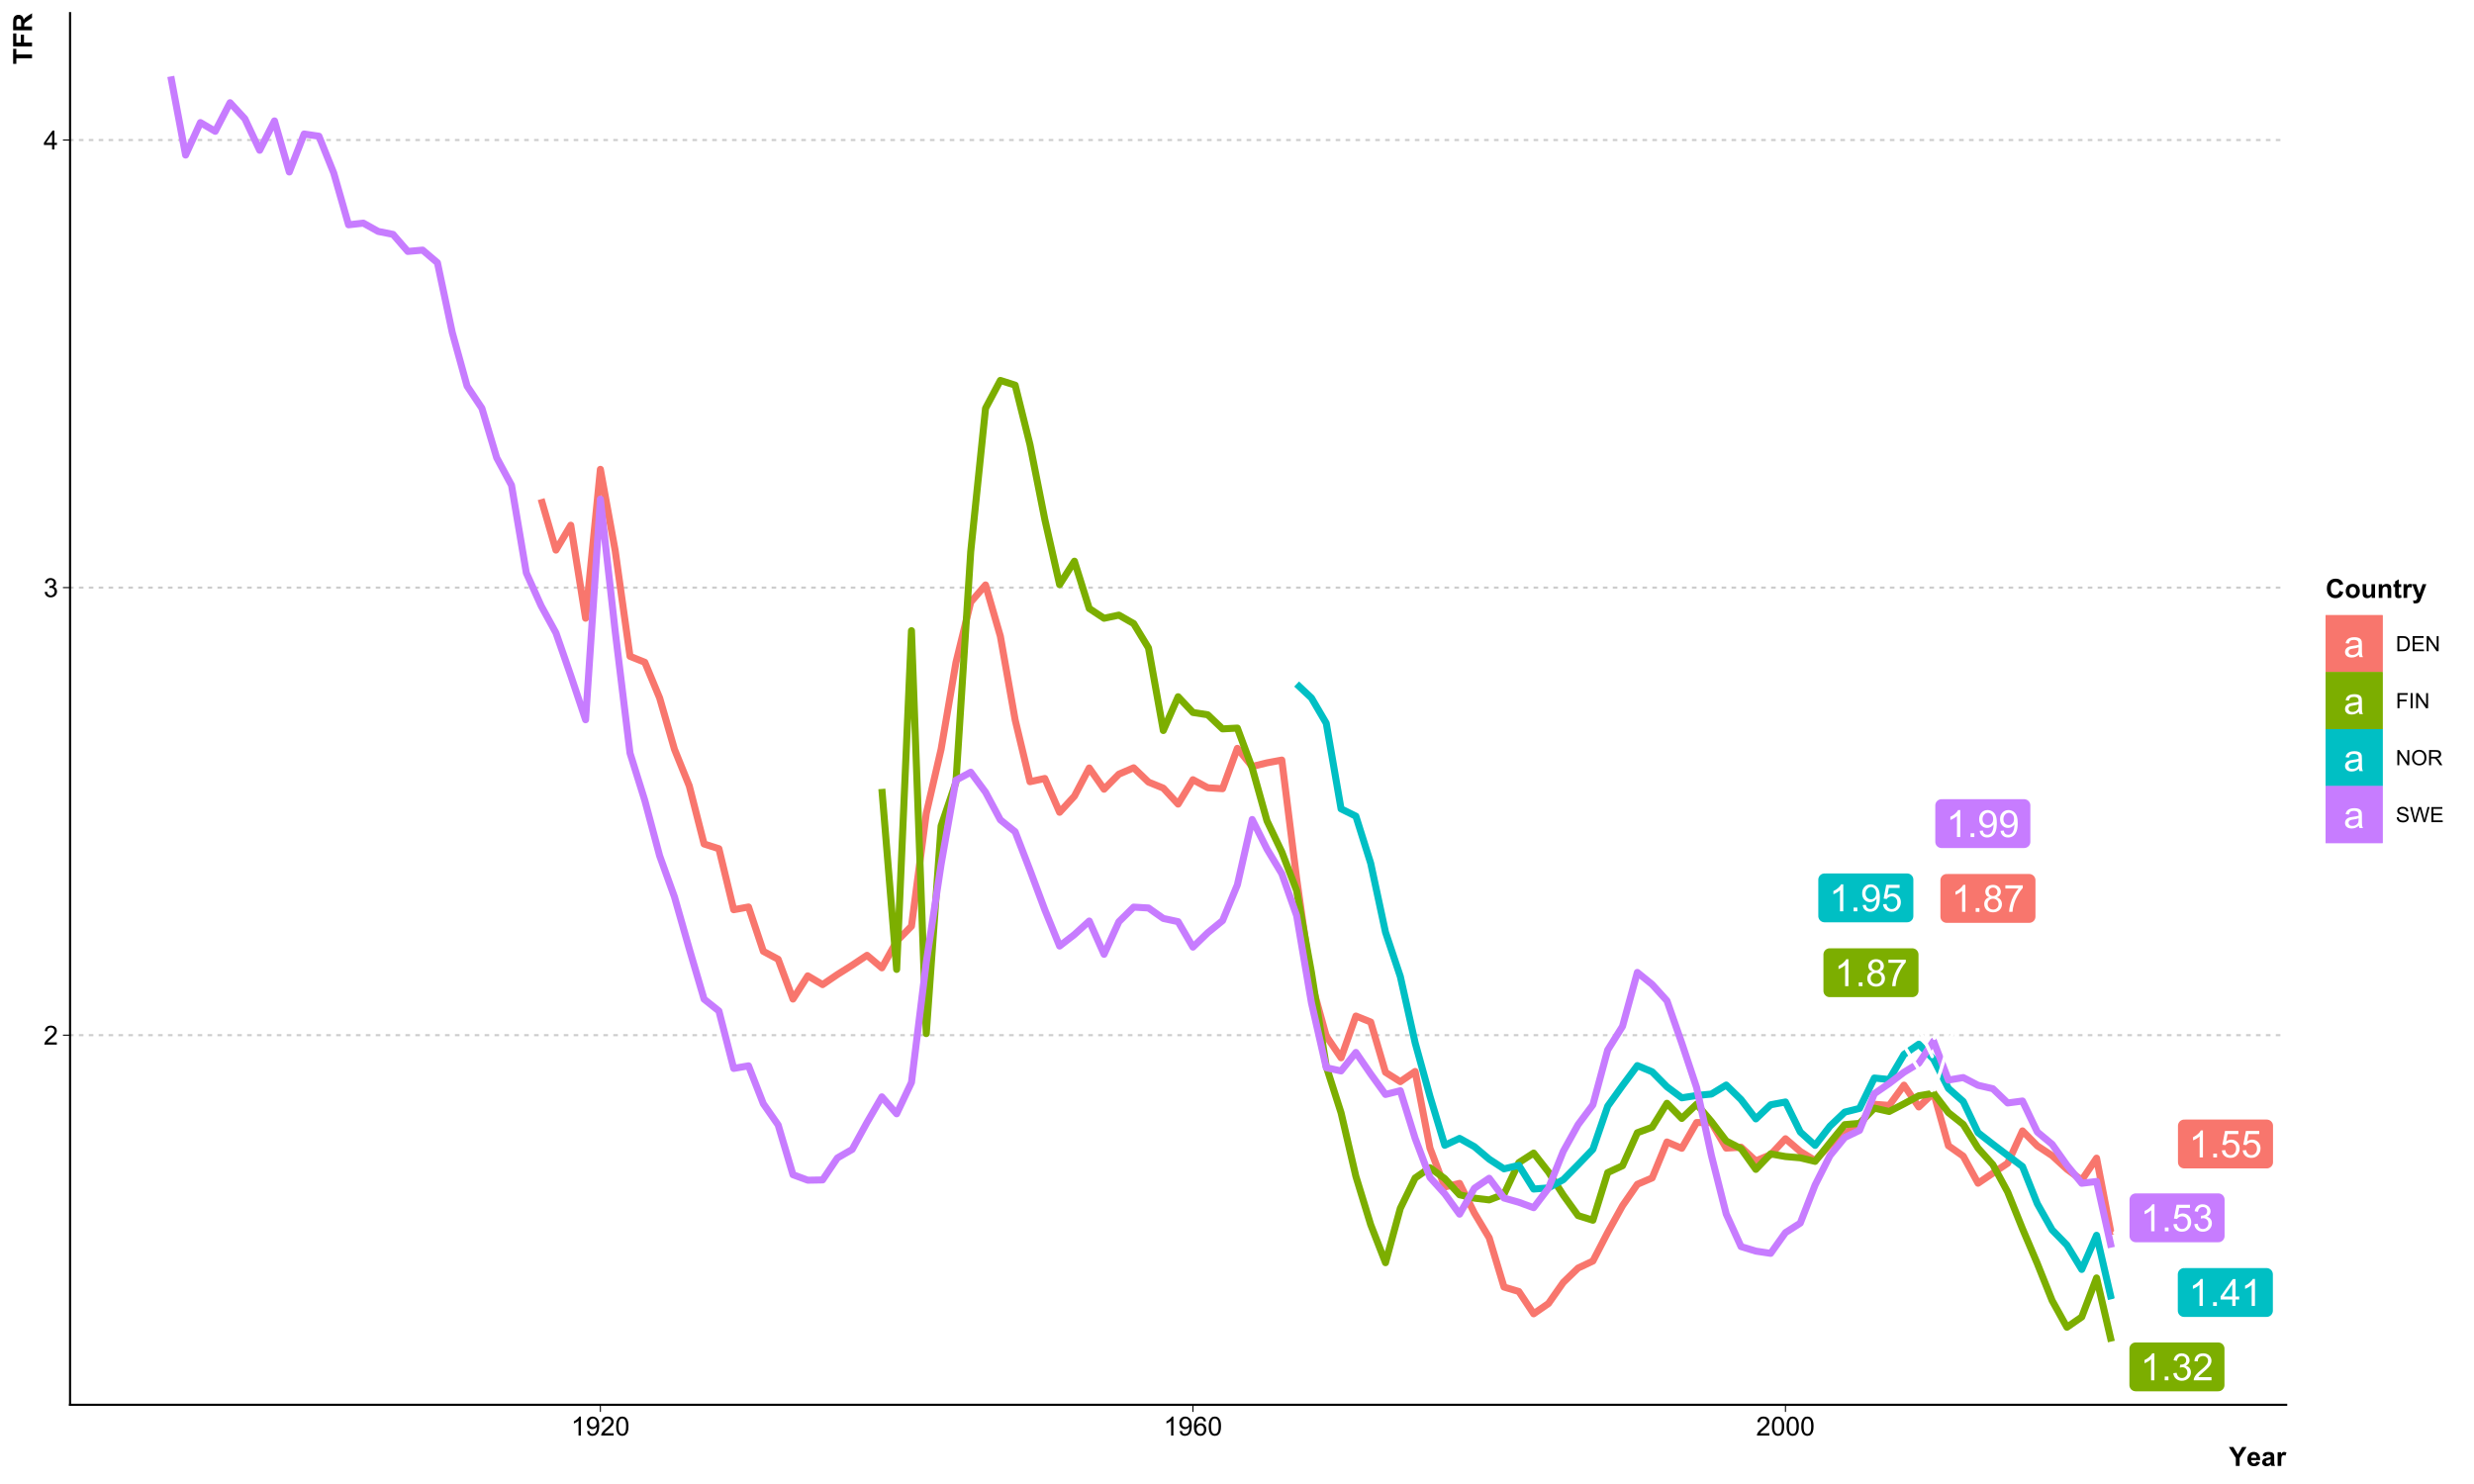 <?xml version="1.0" encoding="UTF-8"?>
<svg xmlns="http://www.w3.org/2000/svg" xmlns:xlink="http://www.w3.org/1999/xlink" width="750pt" height="450pt" viewBox="0 0 750 450" version="1.1">
<defs>
<g>
<symbol overflow="visible" id="glyph0-0">
<path style="stroke:none;" d="M 1.422 0 L 1.422 -7.113 L 7.113 -7.113 L 7.113 0 Z M 1.602 -0.18 L 6.934 -0.18 L 6.934 -6.934 L 1.602 -6.934 Z M 1.602 -0.18 "/>
</symbol>
<symbol overflow="visible" id="glyph0-1">
<path style="stroke:none;" d="M 4.238 0 L 3.238 0 L 3.238 -6.375 C 2.996 -6.145 2.68 -5.914 2.293 -5.684 C 1.898 -5.453 1.547 -5.281 1.238 -5.168 L 1.238 -6.137 C 1.793 -6.395 2.285 -6.715 2.707 -7.09 C 3.125 -7.465 3.418 -7.828 3.594 -8.18 L 4.238 -8.18 Z M 4.238 0 "/>
</symbol>
<symbol overflow="visible" id="glyph0-2">
<path style="stroke:none;" d="M 1.035 0 L 1.035 -1.141 L 2.172 -1.141 L 2.172 0 Z M 1.035 0 "/>
</symbol>
<symbol overflow="visible" id="glyph0-3">
<path style="stroke:none;" d="M 2.012 -4.418 C 1.594 -4.566 1.289 -4.781 1.09 -5.066 C 0.887 -5.348 0.785 -5.684 0.789 -6.078 C 0.785 -6.668 0.996 -7.168 1.426 -7.574 C 1.848 -7.977 2.418 -8.18 3.129 -8.18 C 3.84 -8.18 4.41 -7.973 4.844 -7.559 C 5.277 -7.145 5.496 -6.641 5.496 -6.051 C 5.496 -5.672 5.395 -5.344 5.199 -5.062 C 4.996 -4.781 4.695 -4.566 4.297 -4.418 C 4.793 -4.254 5.176 -3.988 5.438 -3.629 C 5.695 -3.262 5.824 -2.828 5.828 -2.328 C 5.824 -1.629 5.578 -1.043 5.09 -0.57 C 4.594 -0.094 3.945 0.141 3.145 0.141 C 2.34 0.141 1.691 -0.098 1.199 -0.574 C 0.703 -1.051 0.457 -1.645 0.461 -2.355 C 0.457 -2.887 0.59 -3.328 0.863 -3.688 C 1.129 -4.039 1.512 -4.285 2.012 -4.418 Z M 1.812 -6.113 C 1.809 -5.723 1.934 -5.41 2.184 -5.168 C 2.43 -4.922 2.754 -4.797 3.152 -4.801 C 3.535 -4.797 3.848 -4.918 4.098 -5.164 C 4.34 -5.406 4.465 -5.707 4.469 -6.059 C 4.465 -6.426 4.336 -6.734 4.086 -6.984 C 3.828 -7.234 3.516 -7.359 3.141 -7.359 C 2.758 -7.359 2.438 -7.234 2.188 -6.992 C 1.934 -6.742 1.809 -6.449 1.812 -6.113 Z M 1.488 -2.352 C 1.488 -2.062 1.555 -1.785 1.691 -1.52 C 1.824 -1.25 2.023 -1.047 2.293 -0.902 C 2.559 -0.754 2.848 -0.68 3.156 -0.684 C 3.633 -0.68 4.027 -0.832 4.34 -1.145 C 4.648 -1.449 4.805 -1.84 4.809 -2.316 C 4.805 -2.793 4.645 -3.191 4.324 -3.512 C 4.004 -3.824 3.602 -3.984 3.125 -3.984 C 2.648 -3.984 2.258 -3.828 1.953 -3.516 C 1.641 -3.203 1.488 -2.812 1.488 -2.352 Z M 1.488 -2.352 "/>
</symbol>
<symbol overflow="visible" id="glyph0-4">
<path style="stroke:none;" d="M 0.539 -7.078 L 0.539 -8.043 L 5.812 -8.043 L 5.812 -7.262 C 5.293 -6.707 4.777 -5.977 4.27 -5.062 C 3.758 -4.148 3.363 -3.207 3.09 -2.238 C 2.887 -1.559 2.762 -0.812 2.707 0 L 1.68 0 C 1.688 -0.641 1.812 -1.414 2.055 -2.32 C 2.293 -3.227 2.641 -4.102 3.094 -4.949 C 3.543 -5.789 4.02 -6.5 4.527 -7.078 Z M 0.539 -7.078 "/>
</symbol>
<symbol overflow="visible" id="glyph0-5">
<path style="stroke:none;" d="M 0.621 -1.883 L 1.582 -1.973 C 1.664 -1.516 1.82 -1.188 2.051 -0.988 C 2.277 -0.781 2.57 -0.68 2.934 -0.684 C 3.238 -0.68 3.508 -0.75 3.742 -0.895 C 3.973 -1.031 4.164 -1.219 4.312 -1.457 C 4.461 -1.691 4.582 -2.008 4.684 -2.41 C 4.781 -2.809 4.832 -3.219 4.836 -3.633 C 4.832 -3.676 4.832 -3.742 4.828 -3.836 C 4.625 -3.512 4.352 -3.254 4.008 -3.059 C 3.66 -2.859 3.285 -2.758 2.883 -2.762 C 2.207 -2.758 1.637 -3.004 1.172 -3.496 C 0.703 -3.984 0.469 -4.629 0.473 -5.43 C 0.469 -6.254 0.711 -6.918 1.203 -7.422 C 1.688 -7.926 2.301 -8.18 3.035 -8.18 C 3.562 -8.18 4.043 -8.035 4.484 -7.75 C 4.922 -7.465 5.258 -7.059 5.484 -6.531 C 5.711 -6.004 5.824 -5.238 5.828 -4.238 C 5.824 -3.195 5.711 -2.367 5.488 -1.754 C 5.262 -1.133 4.926 -0.664 4.48 -0.344 C 4.031 -0.02 3.508 0.141 2.91 0.141 C 2.273 0.141 1.754 -0.035 1.352 -0.391 C 0.945 -0.742 0.703 -1.238 0.621 -1.883 Z M 4.719 -5.48 C 4.715 -6.051 4.562 -6.508 4.258 -6.844 C 3.949 -7.18 3.582 -7.348 3.156 -7.352 C 2.707 -7.348 2.32 -7.164 1.992 -6.805 C 1.664 -6.438 1.5 -5.969 1.5 -5.395 C 1.5 -4.875 1.656 -4.453 1.969 -4.129 C 2.281 -3.805 2.668 -3.645 3.129 -3.645 C 3.59 -3.645 3.969 -3.805 4.27 -4.129 C 4.566 -4.453 4.715 -4.902 4.719 -5.48 Z M 4.719 -5.48 "/>
</symbol>
<symbol overflow="visible" id="glyph0-6">
<path style="stroke:none;" d="M 0.473 -2.133 L 1.523 -2.223 C 1.602 -1.707 1.781 -1.324 2.062 -1.07 C 2.344 -0.809 2.684 -0.68 3.09 -0.684 C 3.566 -0.68 3.977 -0.859 4.312 -1.227 C 4.645 -1.586 4.809 -2.07 4.812 -2.672 C 4.809 -3.242 4.648 -3.691 4.332 -4.023 C 4.008 -4.352 3.59 -4.516 3.074 -4.52 C 2.75 -4.516 2.457 -4.441 2.199 -4.297 C 1.938 -4.148 1.734 -3.961 1.59 -3.73 L 0.648 -3.852 L 1.438 -8.035 L 5.492 -8.035 L 5.492 -7.078 L 2.238 -7.078 L 1.801 -4.891 C 2.285 -5.23 2.801 -5.402 3.34 -5.402 C 4.051 -5.402 4.648 -5.152 5.141 -4.66 C 5.625 -4.164 5.871 -3.531 5.875 -2.762 C 5.871 -2.02 5.656 -1.383 5.23 -0.852 C 4.703 -0.188 3.988 0.141 3.09 0.141 C 2.344 0.141 1.738 -0.066 1.273 -0.48 C 0.805 -0.895 0.539 -1.445 0.473 -2.133 Z M 0.473 -2.133 "/>
</symbol>
<symbol overflow="visible" id="glyph0-7">
<path style="stroke:none;" d="M 0.477 -2.152 L 1.477 -2.285 C 1.594 -1.715 1.789 -1.305 2.062 -1.059 C 2.336 -0.805 2.672 -0.68 3.074 -0.684 C 3.539 -0.68 3.934 -0.844 4.262 -1.172 C 4.582 -1.496 4.746 -1.898 4.75 -2.383 C 4.746 -2.84 4.598 -3.219 4.301 -3.52 C 4 -3.816 3.617 -3.965 3.156 -3.969 C 2.965 -3.965 2.73 -3.93 2.449 -3.855 L 2.562 -4.734 C 2.625 -4.727 2.68 -4.723 2.723 -4.723 C 3.148 -4.723 3.531 -4.832 3.871 -5.055 C 4.211 -5.277 4.383 -5.621 4.383 -6.086 C 4.383 -6.449 4.258 -6.754 4.012 -6.996 C 3.762 -7.238 3.441 -7.359 3.051 -7.359 C 2.66 -7.359 2.336 -7.234 2.078 -6.992 C 1.816 -6.742 1.648 -6.375 1.578 -5.891 L 0.578 -6.07 C 0.699 -6.738 0.977 -7.254 1.41 -7.625 C 1.844 -7.992 2.383 -8.18 3.027 -8.18 C 3.469 -8.18 3.879 -8.082 4.254 -7.895 C 4.629 -7.699 4.914 -7.441 5.113 -7.113 C 5.312 -6.781 5.414 -6.43 5.414 -6.062 C 5.414 -5.707 5.316 -5.387 5.129 -5.102 C 4.938 -4.809 4.66 -4.578 4.289 -4.414 C 4.77 -4.297 5.141 -4.066 5.41 -3.719 C 5.676 -3.367 5.812 -2.93 5.812 -2.406 C 5.812 -1.691 5.551 -1.09 5.035 -0.598 C 4.512 -0.105 3.855 0.141 3.066 0.145 C 2.348 0.141 1.754 -0.07 1.285 -0.492 C 0.809 -0.918 0.539 -1.469 0.477 -2.152 Z M 0.477 -2.152 "/>
</symbol>
<symbol overflow="visible" id="glyph0-8">
<path style="stroke:none;" d="M 5.73 -0.961 L 5.73 0 L 0.344 0 C 0.332 -0.238 0.371 -0.469 0.461 -0.695 C 0.598 -1.059 0.816 -1.418 1.121 -1.777 C 1.418 -2.129 1.855 -2.543 2.43 -3.012 C 3.312 -3.738 3.91 -4.312 4.223 -4.738 C 4.531 -5.16 4.688 -5.562 4.691 -5.941 C 4.688 -6.336 4.547 -6.668 4.266 -6.941 C 3.98 -7.211 3.609 -7.348 3.156 -7.352 C 2.672 -7.348 2.285 -7.203 2 -6.918 C 1.707 -6.625 1.562 -6.227 1.562 -5.719 L 0.535 -5.824 C 0.602 -6.59 0.867 -7.172 1.328 -7.574 C 1.785 -7.977 2.402 -8.18 3.18 -8.18 C 3.957 -8.18 4.574 -7.961 5.035 -7.527 C 5.488 -7.094 5.719 -6.559 5.719 -5.918 C 5.719 -5.59 5.648 -5.27 5.516 -4.957 C 5.379 -4.641 5.16 -4.309 4.852 -3.961 C 4.543 -3.613 4.027 -3.133 3.312 -2.527 C 2.707 -2.02 2.324 -1.68 2.156 -1.504 C 1.984 -1.32 1.844 -1.141 1.734 -0.961 Z M 5.73 -0.961 "/>
</symbol>
<symbol overflow="visible" id="glyph0-9">
<path style="stroke:none;" d="M 3.68 0 L 3.68 -1.949 L 0.145 -1.949 L 0.145 -2.867 L 3.863 -8.148 L 4.68 -8.148 L 4.68 -2.867 L 5.781 -2.867 L 5.781 -1.949 L 4.68 -1.949 L 4.68 0 Z M 3.68 -2.867 L 3.68 -6.539 L 1.129 -2.867 Z M 3.68 -2.867 "/>
</symbol>
<symbol overflow="visible" id="glyph0-10">
<path style="stroke:none;" d="M 4.602 -0.727 C 4.227 -0.41 3.871 -0.188 3.531 -0.059 C 3.184 0.066 2.816 0.129 2.43 0.133 C 1.777 0.129 1.277 -0.027 0.934 -0.34 C 0.582 -0.656 0.41 -1.059 0.41 -1.555 C 0.41 -1.84 0.473 -2.105 0.605 -2.348 C 0.734 -2.586 0.91 -2.777 1.125 -2.922 C 1.336 -3.066 1.574 -3.176 1.844 -3.25 C 2.039 -3.301 2.336 -3.352 2.734 -3.402 C 3.539 -3.496 4.133 -3.609 4.52 -3.746 C 4.52 -3.879 4.523 -3.969 4.523 -4.008 C 4.523 -4.414 4.426 -4.699 4.238 -4.867 C 3.98 -5.09 3.602 -5.203 3.102 -5.207 C 2.625 -5.203 2.277 -5.121 2.059 -4.957 C 1.832 -4.793 1.668 -4.5 1.562 -4.086 L 0.582 -4.219 C 0.668 -4.637 0.816 -4.973 1.023 -5.23 C 1.223 -5.484 1.516 -5.684 1.906 -5.824 C 2.289 -5.965 2.738 -6.035 3.246 -6.035 C 3.746 -6.035 4.152 -5.973 4.473 -5.855 C 4.785 -5.734 5.02 -5.586 5.168 -5.41 C 5.316 -5.227 5.418 -5 5.48 -4.73 C 5.512 -4.555 5.531 -4.25 5.531 -3.809 L 5.531 -2.473 C 5.531 -1.543 5.551 -0.953 5.594 -0.707 C 5.633 -0.461 5.719 -0.227 5.848 0 L 4.801 0 C 4.691 -0.207 4.625 -0.449 4.602 -0.727 Z M 4.52 -2.961 C 4.152 -2.809 3.609 -2.684 2.883 -2.586 C 2.469 -2.523 2.176 -2.457 2.012 -2.383 C 1.84 -2.309 1.711 -2.199 1.617 -2.059 C 1.523 -1.91 1.477 -1.754 1.477 -1.582 C 1.477 -1.316 1.574 -1.094 1.777 -0.914 C 1.977 -0.734 2.273 -0.645 2.668 -0.648 C 3.051 -0.645 3.395 -0.73 3.695 -0.902 C 3.992 -1.07 4.211 -1.301 4.355 -1.594 C 4.461 -1.82 4.516 -2.152 4.52 -2.594 Z M 4.52 -2.961 "/>
</symbol>
<symbol overflow="visible" id="glyph1-0">
<path style="stroke:none;" d="M 1 0 L 1 -5 L 5 -5 L 5 0 Z M 1.125 -0.125 L 4.875 -0.125 L 4.875 -4.875 L 1.125 -4.875 Z M 1.125 -0.125 "/>
</symbol>
<symbol overflow="visible" id="glyph1-1">
<path style="stroke:none;" d="M 4.027 -0.676 L 4.027 0 L 0.242 0 C 0.234 -0.168 0.262 -0.328 0.324 -0.488 C 0.418 -0.742 0.574 -0.996 0.785 -1.25 C 0.996 -1.496 1.301 -1.785 1.707 -2.117 C 2.324 -2.625 2.746 -3.031 2.969 -3.328 C 3.184 -3.625 3.293 -3.906 3.297 -4.176 C 3.293 -4.453 3.191 -4.688 2.996 -4.879 C 2.793 -5.07 2.535 -5.168 2.219 -5.168 C 1.879 -5.168 1.609 -5.066 1.406 -4.863 C 1.203 -4.66 1.098 -4.379 1.098 -4.02 L 0.375 -4.094 C 0.422 -4.629 0.605 -5.039 0.934 -5.324 C 1.254 -5.605 1.688 -5.746 2.234 -5.75 C 2.781 -5.746 3.219 -5.594 3.539 -5.293 C 3.859 -4.984 4.02 -4.609 4.02 -4.16 C 4.02 -3.93 3.973 -3.703 3.879 -3.484 C 3.785 -3.262 3.629 -3.027 3.41 -2.785 C 3.191 -2.535 2.828 -2.199 2.328 -1.777 C 1.902 -1.418 1.633 -1.18 1.516 -1.055 C 1.395 -0.93 1.297 -0.801 1.219 -0.676 Z M 4.027 -0.676 "/>
</symbol>
<symbol overflow="visible" id="glyph1-2">
<path style="stroke:none;" d="M 0.336 -1.512 L 1.039 -1.605 C 1.117 -1.207 1.254 -0.918 1.449 -0.742 C 1.641 -0.566 1.879 -0.48 2.16 -0.48 C 2.488 -0.48 2.766 -0.594 2.996 -0.824 C 3.223 -1.051 3.34 -1.336 3.34 -1.676 C 3.34 -1.996 3.234 -2.262 3.023 -2.473 C 2.812 -2.684 2.543 -2.789 2.219 -2.789 C 2.082 -2.789 1.918 -2.762 1.723 -2.711 L 1.801 -3.328 C 1.844 -3.32 1.883 -3.316 1.914 -3.32 C 2.211 -3.316 2.48 -3.395 2.723 -3.555 C 2.961 -3.707 3.082 -3.949 3.082 -4.277 C 3.082 -4.535 2.992 -4.746 2.82 -4.918 C 2.641 -5.082 2.418 -5.168 2.145 -5.172 C 1.871 -5.168 1.641 -5.082 1.461 -4.914 C 1.273 -4.738 1.156 -4.48 1.109 -4.141 L 0.406 -4.266 C 0.488 -4.734 0.684 -5.098 0.992 -5.359 C 1.293 -5.617 1.672 -5.746 2.129 -5.75 C 2.438 -5.746 2.727 -5.68 2.992 -5.547 C 3.254 -5.41 3.453 -5.227 3.594 -5 C 3.73 -4.766 3.801 -4.52 3.805 -4.262 C 3.801 -4.012 3.734 -3.789 3.605 -3.586 C 3.469 -3.383 3.273 -3.219 3.016 -3.102 C 3.352 -3.02 3.613 -2.859 3.805 -2.613 C 3.988 -2.367 4.082 -2.059 4.086 -1.691 C 4.082 -1.188 3.902 -0.762 3.539 -0.418 C 3.172 -0.07 2.711 0.098 2.156 0.102 C 1.652 0.098 1.234 -0.047 0.902 -0.348 C 0.57 -0.645 0.379 -1.035 0.336 -1.512 Z M 0.336 -1.512 "/>
</symbol>
<symbol overflow="visible" id="glyph1-3">
<path style="stroke:none;" d="M 2.586 0 L 2.586 -1.371 L 0.102 -1.371 L 0.102 -2.016 L 2.715 -5.727 L 3.289 -5.727 L 3.289 -2.016 L 4.062 -2.016 L 4.062 -1.371 L 3.289 -1.371 L 3.289 0 Z M 2.586 -2.016 L 2.586 -4.598 L 0.793 -2.016 Z M 2.586 -2.016 "/>
</symbol>
<symbol overflow="visible" id="glyph1-4">
<path style="stroke:none;" d="M 2.98 0 L 2.277 0 L 2.277 -4.48 C 2.105 -4.316 1.883 -4.156 1.609 -3.996 C 1.332 -3.832 1.086 -3.711 0.871 -3.633 L 0.871 -4.312 C 1.262 -4.496 1.605 -4.719 1.902 -4.984 C 2.195 -5.246 2.402 -5.5 2.527 -5.75 L 2.98 -5.75 Z M 2.98 0 "/>
</symbol>
<symbol overflow="visible" id="glyph1-5">
<path style="stroke:none;" d="M 0.438 -1.324 L 1.113 -1.387 C 1.168 -1.066 1.277 -0.836 1.441 -0.695 C 1.602 -0.551 1.809 -0.48 2.062 -0.48 C 2.277 -0.48 2.465 -0.527 2.629 -0.629 C 2.789 -0.723 2.922 -0.855 3.031 -1.023 C 3.133 -1.188 3.223 -1.41 3.293 -1.695 C 3.363 -1.973 3.398 -2.262 3.398 -2.555 C 3.398 -2.586 3.395 -2.633 3.395 -2.695 C 3.25 -2.469 3.059 -2.285 2.816 -2.148 C 2.57 -2.008 2.309 -1.938 2.027 -1.941 C 1.551 -1.938 1.148 -2.109 0.824 -2.457 C 0.492 -2.797 0.328 -3.25 0.332 -3.816 C 0.328 -4.395 0.5 -4.863 0.844 -5.219 C 1.188 -5.57 1.617 -5.746 2.133 -5.75 C 2.504 -5.746 2.844 -5.648 3.152 -5.449 C 3.461 -5.246 3.695 -4.957 3.855 -4.59 C 4.016 -4.215 4.094 -3.68 4.098 -2.98 C 4.094 -2.246 4.016 -1.664 3.859 -1.23 C 3.699 -0.797 3.461 -0.465 3.148 -0.242 C 2.832 -0.016 2.465 0.094 2.047 0.098 C 1.594 0.094 1.23 -0.027 0.949 -0.273 C 0.664 -0.52 0.492 -0.871 0.438 -1.324 Z M 3.316 -3.852 C 3.316 -4.25 3.207 -4.57 2.992 -4.812 C 2.777 -5.047 2.52 -5.168 2.219 -5.168 C 1.902 -5.168 1.629 -5.039 1.402 -4.785 C 1.168 -4.527 1.055 -4.195 1.055 -3.793 C 1.055 -3.426 1.164 -3.129 1.383 -2.902 C 1.602 -2.672 1.871 -2.559 2.199 -2.562 C 2.52 -2.559 2.789 -2.672 3 -2.902 C 3.211 -3.129 3.316 -3.445 3.316 -3.852 Z M 3.316 -3.852 "/>
</symbol>
<symbol overflow="visible" id="glyph1-6">
<path style="stroke:none;" d="M 0.332 -2.824 C 0.328 -3.5 0.398 -4.043 0.539 -4.457 C 0.68 -4.867 0.887 -5.188 1.16 -5.414 C 1.434 -5.637 1.777 -5.746 2.199 -5.75 C 2.504 -5.746 2.773 -5.684 3.008 -5.562 C 3.234 -5.438 3.426 -5.262 3.582 -5.027 C 3.73 -4.793 3.852 -4.508 3.938 -4.176 C 4.023 -3.84 4.066 -3.391 4.066 -2.824 C 4.066 -2.152 3.996 -1.609 3.859 -1.195 C 3.719 -0.781 3.512 -0.461 3.238 -0.238 C 2.961 -0.016 2.613 0.094 2.199 0.098 C 1.645 0.094 1.211 -0.102 0.898 -0.496 C 0.516 -0.969 0.328 -1.746 0.332 -2.824 Z M 1.055 -2.824 C 1.055 -1.883 1.164 -1.254 1.383 -0.945 C 1.602 -0.633 1.871 -0.48 2.199 -0.48 C 2.52 -0.48 2.793 -0.637 3.012 -0.949 C 3.23 -1.262 3.34 -1.887 3.344 -2.824 C 3.34 -3.766 3.23 -4.391 3.012 -4.703 C 2.793 -5.012 2.52 -5.168 2.191 -5.168 C 1.867 -5.168 1.609 -5.031 1.418 -4.758 C 1.176 -4.406 1.055 -3.762 1.055 -2.824 Z M 1.055 -2.824 "/>
</symbol>
<symbol overflow="visible" id="glyph1-7">
<path style="stroke:none;" d="M 3.98 -4.324 L 3.281 -4.27 C 3.219 -4.543 3.129 -4.742 3.016 -4.871 C 2.824 -5.066 2.59 -5.168 2.312 -5.172 C 2.086 -5.168 1.891 -5.105 1.723 -4.984 C 1.5 -4.82 1.324 -4.586 1.199 -4.277 C 1.07 -3.965 1.004 -3.523 1 -2.953 C 1.168 -3.211 1.375 -3.402 1.621 -3.527 C 1.863 -3.652 2.121 -3.715 2.391 -3.715 C 2.859 -3.715 3.258 -3.539 3.586 -3.195 C 3.914 -2.848 4.078 -2.402 4.082 -1.859 C 4.078 -1.496 4 -1.164 3.848 -0.855 C 3.691 -0.547 3.48 -0.309 3.211 -0.148 C 2.938 0.016 2.629 0.094 2.289 0.098 C 1.699 0.094 1.223 -0.117 0.855 -0.547 C 0.484 -0.977 0.297 -1.688 0.301 -2.68 C 0.297 -3.781 0.504 -4.586 0.914 -5.094 C 1.27 -5.527 1.75 -5.746 2.355 -5.75 C 2.805 -5.746 3.172 -5.621 3.461 -5.371 C 3.746 -5.117 3.918 -4.77 3.98 -4.324 Z M 1.109 -1.855 C 1.105 -1.609 1.156 -1.379 1.262 -1.16 C 1.363 -0.938 1.508 -0.766 1.695 -0.652 C 1.875 -0.535 2.07 -0.48 2.277 -0.48 C 2.57 -0.48 2.824 -0.598 3.043 -0.84 C 3.254 -1.074 3.363 -1.402 3.363 -1.816 C 3.363 -2.211 3.258 -2.52 3.047 -2.75 C 2.836 -2.977 2.57 -3.094 2.25 -3.094 C 1.93 -3.094 1.66 -2.977 1.441 -2.75 C 1.219 -2.52 1.105 -2.223 1.109 -1.855 Z M 1.109 -1.855 "/>
</symbol>
<symbol overflow="visible" id="glyph2-0">
<path style="stroke:none;" d="M 1 0 L 1 -5 L 5 -5 L 5 0 Z M 1.125 -0.125 L 4.875 -0.125 L 4.875 -4.875 L 1.125 -4.875 Z M 1.125 -0.125 "/>
</symbol>
<symbol overflow="visible" id="glyph2-1">
<path style="stroke:none;" d="M 2.086 0 L 2.086 -2.41 L -0.012 -5.727 L 1.344 -5.727 L 2.691 -3.461 L 4.012 -5.727 L 5.344 -5.727 L 3.238 -2.402 L 3.238 0 Z M 2.086 0 "/>
</symbol>
<symbol overflow="visible" id="glyph2-2">
<path style="stroke:none;" d="M 2.977 -1.32 L 4.07 -1.137 C 3.926 -0.734 3.703 -0.426 3.402 -0.219 C 3.098 -0.008 2.719 0.094 2.266 0.094 C 1.543 0.094 1.008 -0.141 0.664 -0.613 C 0.387 -0.988 0.25 -1.465 0.254 -2.043 C 0.25 -2.727 0.43 -3.266 0.793 -3.656 C 1.148 -4.047 1.605 -4.242 2.156 -4.242 C 2.773 -4.242 3.258 -4.035 3.617 -3.629 C 3.969 -3.219 4.141 -2.598 4.129 -1.758 L 1.379 -1.758 C 1.383 -1.43 1.473 -1.176 1.645 -0.996 C 1.812 -0.816 2.023 -0.727 2.277 -0.727 C 2.445 -0.727 2.59 -0.773 2.711 -0.867 C 2.824 -0.961 2.914 -1.109 2.977 -1.32 Z M 3.039 -2.43 C 3.027 -2.746 2.945 -2.988 2.793 -3.152 C 2.633 -3.316 2.441 -3.398 2.223 -3.402 C 1.98 -3.398 1.785 -3.312 1.629 -3.141 C 1.473 -2.965 1.395 -2.727 1.398 -2.43 Z M 3.039 -2.43 "/>
</symbol>
<symbol overflow="visible" id="glyph2-3">
<path style="stroke:none;" d="M 1.395 -2.883 L 0.398 -3.062 C 0.508 -3.461 0.699 -3.758 0.977 -3.953 C 1.246 -4.145 1.652 -4.242 2.195 -4.242 C 2.684 -4.242 3.047 -4.184 3.289 -4.066 C 3.523 -3.949 3.691 -3.801 3.793 -3.625 C 3.887 -3.445 3.938 -3.117 3.941 -2.645 L 3.93 -1.363 C 3.926 -0.996 3.941 -0.727 3.98 -0.555 C 4.012 -0.379 4.078 -0.195 4.18 0 L 3.094 0 C 3.062 -0.07 3.027 -0.176 2.988 -0.324 C 2.969 -0.387 2.953 -0.43 2.949 -0.453 C 2.758 -0.266 2.559 -0.129 2.348 -0.043 C 2.133 0.051 1.906 0.094 1.664 0.094 C 1.234 0.094 0.895 -0.02 0.652 -0.254 C 0.402 -0.48 0.281 -0.773 0.285 -1.133 C 0.281 -1.363 0.336 -1.574 0.453 -1.758 C 0.562 -1.941 0.719 -2.082 0.922 -2.18 C 1.121 -2.277 1.414 -2.363 1.797 -2.438 C 2.309 -2.531 2.664 -2.621 2.863 -2.707 L 2.863 -2.816 C 2.859 -3.023 2.809 -3.172 2.707 -3.266 C 2.602 -3.352 2.402 -3.398 2.117 -3.402 C 1.918 -3.398 1.766 -3.359 1.66 -3.285 C 1.547 -3.207 1.461 -3.074 1.395 -2.883 Z M 2.863 -1.992 C 2.719 -1.945 2.496 -1.887 2.195 -1.824 C 1.887 -1.754 1.688 -1.691 1.598 -1.633 C 1.453 -1.527 1.383 -1.398 1.383 -1.246 C 1.383 -1.09 1.438 -0.957 1.555 -0.848 C 1.664 -0.734 1.812 -0.68 1.992 -0.68 C 2.188 -0.68 2.375 -0.742 2.559 -0.875 C 2.688 -0.969 2.773 -1.09 2.82 -1.238 C 2.844 -1.328 2.859 -1.508 2.863 -1.773 Z M 2.863 -1.992 "/>
</symbol>
<symbol overflow="visible" id="glyph2-4">
<path style="stroke:none;" d="M 1.625 0 L 0.527 0 L 0.527 -4.148 L 1.547 -4.148 L 1.547 -3.559 C 1.719 -3.832 1.875 -4.016 2.016 -4.109 C 2.156 -4.195 2.312 -4.242 2.492 -4.242 C 2.738 -4.242 2.98 -4.172 3.215 -4.035 L 2.875 -3.078 C 2.688 -3.195 2.516 -3.258 2.359 -3.258 C 2.203 -3.258 2.074 -3.215 1.969 -3.129 C 1.859 -3.043 1.773 -2.891 1.715 -2.672 C 1.652 -2.449 1.621 -1.984 1.625 -1.281 Z M 1.625 0 "/>
</symbol>
<symbol overflow="visible" id="glyph2-5">
<path style="stroke:none;" d="M 4.246 -2.105 L 5.367 -1.75 C 5.195 -1.121 4.906 -0.656 4.508 -0.355 C 4.105 -0.055 3.602 0.094 2.988 0.098 C 2.227 0.094 1.602 -0.164 1.113 -0.68 C 0.621 -1.199 0.375 -1.91 0.379 -2.812 C 0.375 -3.766 0.621 -4.504 1.117 -5.031 C 1.605 -5.559 2.254 -5.824 3.059 -5.824 C 3.758 -5.824 4.324 -5.617 4.766 -5.203 C 5.023 -4.957 5.219 -4.605 5.352 -4.148 L 4.207 -3.875 C 4.137 -4.168 3.992 -4.402 3.781 -4.578 C 3.562 -4.746 3.305 -4.832 3 -4.836 C 2.574 -4.832 2.227 -4.68 1.965 -4.379 C 1.699 -4.07 1.57 -3.578 1.57 -2.898 C 1.57 -2.172 1.699 -1.656 1.961 -1.352 C 2.219 -1.043 2.559 -0.891 2.977 -0.891 C 3.281 -0.891 3.543 -0.988 3.77 -1.184 C 3.988 -1.379 4.148 -1.684 4.246 -2.105 Z M 4.246 -2.105 "/>
</symbol>
<symbol overflow="visible" id="glyph2-6">
<path style="stroke:none;" d="M 0.32 -2.133 C 0.316 -2.496 0.406 -2.848 0.59 -3.191 C 0.766 -3.531 1.02 -3.793 1.352 -3.973 C 1.68 -4.152 2.047 -4.242 2.457 -4.242 C 3.082 -4.242 3.598 -4.035 4 -3.629 C 4.398 -3.219 4.598 -2.707 4.602 -2.086 C 4.598 -1.457 4.395 -0.934 3.992 -0.523 C 3.586 -0.109 3.078 0.094 2.465 0.094 C 2.082 0.094 1.719 0.008 1.375 -0.164 C 1.027 -0.336 0.766 -0.586 0.59 -0.918 C 0.406 -1.25 0.316 -1.656 0.32 -2.133 Z M 1.445 -2.074 C 1.441 -1.66 1.539 -1.344 1.738 -1.129 C 1.93 -0.906 2.172 -0.797 2.461 -0.801 C 2.746 -0.797 2.984 -0.906 3.18 -1.129 C 3.371 -1.344 3.469 -1.66 3.473 -2.082 C 3.469 -2.484 3.371 -2.797 3.18 -3.02 C 2.984 -3.234 2.746 -3.344 2.461 -3.348 C 2.172 -3.344 1.93 -3.234 1.738 -3.02 C 1.539 -2.797 1.441 -2.484 1.445 -2.074 Z M 1.445 -2.074 "/>
</symbol>
<symbol overflow="visible" id="glyph2-7">
<path style="stroke:none;" d="M 3.305 0 L 3.305 -0.621 C 3.152 -0.398 2.953 -0.223 2.707 -0.098 C 2.461 0.031 2.199 0.094 1.93 0.094 C 1.648 0.094 1.398 0.035 1.18 -0.09 C 0.953 -0.207 0.793 -0.379 0.699 -0.605 C 0.598 -0.824 0.551 -1.133 0.551 -1.523 L 0.551 -4.148 L 1.648 -4.148 L 1.648 -2.242 C 1.645 -1.656 1.664 -1.297 1.707 -1.168 C 1.746 -1.035 1.82 -0.934 1.93 -0.855 C 2.031 -0.777 2.168 -0.738 2.336 -0.742 C 2.52 -0.738 2.688 -0.789 2.84 -0.895 C 2.984 -0.996 3.086 -1.125 3.145 -1.277 C 3.195 -1.43 3.223 -1.801 3.227 -2.398 L 3.227 -4.148 L 4.324 -4.148 L 4.324 0 Z M 3.305 0 "/>
</symbol>
<symbol overflow="visible" id="glyph2-8">
<path style="stroke:none;" d="M 4.348 0 L 3.25 0 L 3.25 -2.117 C 3.246 -2.562 3.223 -2.852 3.18 -2.984 C 3.129 -3.113 3.051 -3.219 2.949 -3.293 C 2.84 -3.363 2.715 -3.398 2.57 -3.402 C 2.379 -3.398 2.207 -3.348 2.059 -3.246 C 1.902 -3.141 1.801 -3 1.746 -2.832 C 1.691 -2.656 1.664 -2.34 1.664 -1.879 L 1.664 0 L 0.566 0 L 0.566 -4.148 L 1.586 -4.148 L 1.586 -3.539 C 1.945 -4.008 2.402 -4.242 2.953 -4.242 C 3.195 -4.242 3.414 -4.195 3.617 -4.109 C 3.812 -4.02 3.965 -3.91 4.07 -3.777 C 4.172 -3.641 4.242 -3.488 4.285 -3.316 C 4.324 -3.145 4.348 -2.898 4.348 -2.578 Z M 4.348 0 "/>
</symbol>
<symbol overflow="visible" id="glyph2-9">
<path style="stroke:none;" d="M 2.477 -4.148 L 2.477 -3.273 L 1.727 -3.273 L 1.727 -1.602 C 1.723 -1.258 1.73 -1.062 1.746 -1.008 C 1.762 -0.953 1.793 -0.906 1.844 -0.871 C 1.895 -0.832 1.957 -0.812 2.031 -0.816 C 2.129 -0.812 2.277 -0.848 2.473 -0.922 L 2.566 -0.07 C 2.309 0.039 2.02 0.094 1.699 0.094 C 1.5 0.094 1.32 0.062 1.164 -0.004 C 1.004 -0.07 0.887 -0.156 0.812 -0.262 C 0.738 -0.367 0.688 -0.512 0.66 -0.691 C 0.633 -0.816 0.621 -1.074 0.625 -1.465 L 0.625 -3.273 L 0.121 -3.273 L 0.121 -4.148 L 0.625 -4.148 L 0.625 -4.973 L 1.727 -5.613 L 1.727 -4.148 Z M 2.477 -4.148 "/>
</symbol>
<symbol overflow="visible" id="glyph2-10">
<path style="stroke:none;" d="M 0.055 -4.148 L 1.223 -4.148 L 2.215 -1.203 L 3.184 -4.148 L 4.32 -4.148 L 2.855 -0.156 L 2.594 0.566 C 2.496 0.805 2.402 0.988 2.316 1.121 C 2.227 1.246 2.129 1.352 2.016 1.43 C 1.902 1.508 1.762 1.57 1.598 1.617 C 1.43 1.66 1.242 1.68 1.039 1.684 C 0.824 1.68 0.617 1.66 0.418 1.617 L 0.32 0.758 C 0.488 0.789 0.645 0.809 0.785 0.809 C 1.039 0.809 1.227 0.73 1.352 0.582 C 1.473 0.43 1.566 0.242 1.633 0.012 Z M 0.055 -4.148 "/>
</symbol>
<symbol overflow="visible" id="glyph3-0">
<path style="stroke:none;" d="M 0 -1 L -5 -1 L -5 -5 L 0 -5 Z M -0.125 -1.125 L -0.125 -4.875 L -4.875 -4.875 L -4.875 -1.125 Z M -0.125 -1.125 "/>
</symbol>
<symbol overflow="visible" id="glyph3-1">
<path style="stroke:none;" d="M 0 -1.871 L -4.758 -1.871 L -4.758 -0.172 L -5.727 -0.172 L -5.727 -4.723 L -4.758 -4.723 L -4.758 -3.027 L 0 -3.027 Z M 0 -1.871 "/>
</symbol>
<symbol overflow="visible" id="glyph3-2">
<path style="stroke:none;" d="M 0 -0.59 L -5.727 -0.59 L -5.727 -4.516 L -4.758 -4.516 L -4.758 -1.746 L -3.402 -1.746 L -3.402 -4.137 L -2.434 -4.137 L -2.434 -1.746 L 0 -1.746 Z M 0 -0.59 "/>
</symbol>
<symbol overflow="visible" id="glyph3-3">
<path style="stroke:none;" d="M 0 -0.586 L -5.727 -0.586 L -5.727 -3.02 C -5.723 -3.629 -5.672 -4.074 -5.57 -4.352 C -5.465 -4.629 -5.281 -4.852 -5.023 -5.02 C -4.758 -5.184 -4.457 -5.266 -4.121 -5.27 C -3.688 -5.266 -3.332 -5.141 -3.055 -4.891 C -2.773 -4.637 -2.598 -4.258 -2.527 -3.758 C -2.379 -4.004 -2.219 -4.211 -2.047 -4.375 C -1.867 -4.535 -1.559 -4.754 -1.117 -5.035 L 0 -5.734 L 0 -4.352 L -1.246 -3.516 C -1.688 -3.219 -1.969 -3.016 -2.086 -2.906 C -2.203 -2.797 -2.281 -2.68 -2.324 -2.559 C -2.367 -2.434 -2.391 -2.238 -2.391 -1.977 L -2.391 -1.742 L 0 -1.742 Z M -3.305 -1.742 L -3.305 -2.598 C -3.305 -3.148 -3.328 -3.496 -3.375 -3.637 C -3.422 -3.773 -3.5 -3.883 -3.617 -3.961 C -3.727 -4.039 -3.871 -4.078 -4.047 -4.078 C -4.238 -4.078 -4.395 -4.023 -4.512 -3.922 C -4.629 -3.816 -4.703 -3.672 -4.738 -3.488 C -4.75 -3.391 -4.758 -3.109 -4.758 -2.645 L -4.758 -1.742 Z M -3.305 -1.742 "/>
</symbol>
<symbol overflow="visible" id="glyph4-0">
<path style="stroke:none;" d="M 0.801 0 L 0.801 -4 L 4 -4 L 4 0 Z M 0.898 -0.102 L 3.898 -0.102 L 3.898 -3.898 L 0.898 -3.898 Z M 0.898 -0.102 "/>
</symbol>
<symbol overflow="visible" id="glyph4-1">
<path style="stroke:none;" d="M 0.492 0 L 0.492 -4.582 L 2.07 -4.582 C 2.422 -4.582 2.695 -4.559 2.887 -4.516 C 3.148 -4.453 3.371 -4.344 3.559 -4.188 C 3.797 -3.98 3.98 -3.719 4.102 -3.406 C 4.219 -3.086 4.277 -2.723 4.281 -2.316 C 4.277 -1.965 4.238 -1.656 4.16 -1.391 C 4.078 -1.117 3.973 -0.895 3.848 -0.723 C 3.719 -0.543 3.578 -0.406 3.43 -0.309 C 3.273 -0.203 3.094 -0.125 2.883 -0.078 C 2.668 -0.023 2.422 0 2.148 0 Z M 1.102 -0.539 L 2.078 -0.539 C 2.379 -0.539 2.617 -0.566 2.789 -0.625 C 2.961 -0.68 3.098 -0.758 3.199 -0.863 C 3.34 -1.004 3.449 -1.199 3.535 -1.441 C 3.613 -1.684 3.656 -1.977 3.656 -2.324 C 3.656 -2.801 3.574 -3.168 3.418 -3.43 C 3.258 -3.684 3.07 -3.855 2.848 -3.945 C 2.684 -4.004 2.422 -4.035 2.062 -4.039 L 1.102 -4.039 Z M 1.102 -0.539 "/>
</symbol>
<symbol overflow="visible" id="glyph4-2">
<path style="stroke:none;" d="M 0.508 0 L 0.508 -4.582 L 3.82 -4.582 L 3.82 -4.039 L 1.113 -4.039 L 1.113 -2.637 L 3.648 -2.637 L 3.648 -2.102 L 1.113 -2.102 L 1.113 -0.539 L 3.926 -0.539 L 3.926 0 Z M 0.508 0 "/>
</symbol>
<symbol overflow="visible" id="glyph4-3">
<path style="stroke:none;" d="M 0.488 0 L 0.488 -4.582 L 1.109 -4.582 L 3.516 -0.984 L 3.516 -4.582 L 4.098 -4.582 L 4.098 0 L 3.477 0 L 1.07 -3.602 L 1.07 0 Z M 0.488 0 "/>
</symbol>
<symbol overflow="visible" id="glyph4-4">
<path style="stroke:none;" d="M 0.523 0 L 0.523 -4.582 L 3.617 -4.582 L 3.617 -4.039 L 1.133 -4.039 L 1.133 -2.621 L 3.281 -2.621 L 3.281 -2.082 L 1.133 -2.082 L 1.133 0 Z M 0.523 0 "/>
</symbol>
<symbol overflow="visible" id="glyph4-5">
<path style="stroke:none;" d="M 0.598 0 L 0.598 -4.582 L 1.203 -4.582 L 1.203 0 Z M 0.598 0 "/>
</symbol>
<symbol overflow="visible" id="glyph4-6">
<path style="stroke:none;" d="M 0.309 -2.23 C 0.305 -2.988 0.508 -3.582 0.922 -4.016 C 1.328 -4.445 1.855 -4.664 2.504 -4.664 C 2.922 -4.664 3.305 -4.562 3.645 -4.359 C 3.984 -4.156 4.242 -3.871 4.422 -3.512 C 4.598 -3.148 4.688 -2.742 4.691 -2.285 C 4.688 -1.816 4.594 -1.398 4.41 -1.035 C 4.219 -0.668 3.953 -0.391 3.613 -0.203 C 3.266 -0.016 2.895 0.074 2.5 0.078 C 2.066 0.074 1.68 -0.027 1.344 -0.234 C 1 -0.441 0.742 -0.723 0.57 -1.086 C 0.391 -1.445 0.305 -1.828 0.309 -2.23 Z M 0.934 -2.223 C 0.93 -1.668 1.078 -1.234 1.379 -0.918 C 1.672 -0.598 2.047 -0.438 2.496 -0.441 C 2.949 -0.438 3.324 -0.598 3.621 -0.922 C 3.918 -1.238 4.066 -1.695 4.066 -2.289 C 4.066 -2.66 4 -2.984 3.875 -3.262 C 3.746 -3.539 3.562 -3.754 3.324 -3.91 C 3.078 -4.059 2.809 -4.137 2.508 -4.141 C 2.078 -4.137 1.707 -3.988 1.398 -3.699 C 1.086 -3.402 0.93 -2.91 0.934 -2.223 Z M 0.934 -2.223 "/>
</symbol>
<symbol overflow="visible" id="glyph4-7">
<path style="stroke:none;" d="M 0.504 0 L 0.504 -4.582 L 2.535 -4.582 C 2.941 -4.582 3.25 -4.539 3.465 -4.457 C 3.676 -4.375 3.848 -4.23 3.973 -4.023 C 4.098 -3.812 4.16 -3.582 4.164 -3.332 C 4.16 -3.004 4.055 -2.73 3.848 -2.508 C 3.637 -2.285 3.312 -2.145 2.875 -2.086 C 3.035 -2.008 3.156 -1.93 3.242 -1.855 C 3.414 -1.691 3.582 -1.488 3.742 -1.246 L 4.539 0 L 3.777 0 L 3.172 -0.953 C 2.992 -1.227 2.848 -1.438 2.734 -1.586 C 2.617 -1.73 2.516 -1.832 2.426 -1.891 C 2.332 -1.945 2.238 -1.984 2.148 -2.012 C 2.078 -2.023 1.965 -2.031 1.812 -2.035 L 1.109 -2.035 L 1.109 0 Z M 1.109 -2.559 L 2.414 -2.559 C 2.688 -2.555 2.902 -2.582 3.062 -2.645 C 3.215 -2.699 3.332 -2.793 3.418 -2.918 C 3.496 -3.043 3.539 -3.18 3.539 -3.332 C 3.539 -3.547 3.461 -3.723 3.305 -3.863 C 3.148 -4 2.898 -4.07 2.559 -4.074 L 1.109 -4.074 Z M 1.109 -2.559 "/>
</symbol>
<symbol overflow="visible" id="glyph4-8">
<path style="stroke:none;" d="M 0.289 -1.473 L 0.859 -1.523 C 0.883 -1.293 0.945 -1.102 1.047 -0.957 C 1.145 -0.809 1.297 -0.691 1.508 -0.602 C 1.711 -0.508 1.945 -0.461 2.211 -0.465 C 2.438 -0.461 2.645 -0.496 2.824 -0.566 C 3 -0.633 3.129 -0.727 3.219 -0.852 C 3.305 -0.969 3.352 -1.102 3.352 -1.242 C 3.352 -1.387 3.309 -1.512 3.227 -1.621 C 3.141 -1.727 3.004 -1.816 2.812 -1.891 C 2.688 -1.934 2.414 -2.008 1.996 -2.113 C 1.574 -2.211 1.281 -2.305 1.113 -2.398 C 0.895 -2.508 0.73 -2.652 0.621 -2.824 C 0.512 -2.996 0.457 -3.188 0.461 -3.398 C 0.457 -3.625 0.523 -3.84 0.656 -4.043 C 0.789 -4.246 0.98 -4.398 1.234 -4.504 C 1.484 -4.605 1.766 -4.656 2.074 -4.66 C 2.414 -4.656 2.711 -4.602 2.973 -4.496 C 3.23 -4.383 3.43 -4.223 3.57 -4.012 C 3.707 -3.797 3.785 -3.555 3.797 -3.289 L 3.215 -3.246 C 3.18 -3.535 3.074 -3.754 2.898 -3.902 C 2.715 -4.051 2.449 -4.125 2.102 -4.125 C 1.73 -4.125 1.461 -4.055 1.297 -3.922 C 1.125 -3.785 1.043 -3.625 1.047 -3.438 C 1.043 -3.27 1.102 -3.133 1.227 -3.031 C 1.336 -2.922 1.641 -2.812 2.137 -2.703 C 2.629 -2.59 2.969 -2.496 3.152 -2.414 C 3.418 -2.289 3.613 -2.133 3.742 -1.945 C 3.867 -1.758 3.93 -1.539 3.934 -1.293 C 3.93 -1.047 3.859 -0.816 3.723 -0.605 C 3.582 -0.387 3.383 -0.219 3.121 -0.102 C 2.859 0.02 2.566 0.074 2.242 0.078 C 1.824 0.074 1.477 0.02 1.195 -0.102 C 0.914 -0.219 0.695 -0.402 0.539 -0.648 C 0.379 -0.887 0.293 -1.16 0.289 -1.473 Z M 0.289 -1.473 "/>
</symbol>
<symbol overflow="visible" id="glyph4-9">
<path style="stroke:none;" d="M 1.293 0 L 0.078 -4.582 L 0.699 -4.582 L 1.398 -1.578 C 1.469 -1.258 1.531 -0.945 1.59 -0.641 C 1.703 -1.125 1.773 -1.41 1.797 -1.488 L 2.668 -4.582 L 3.398 -4.582 L 4.055 -2.262 C 4.219 -1.684 4.336 -1.141 4.414 -0.641 C 4.469 -0.926 4.547 -1.258 4.641 -1.637 L 5.359 -4.582 L 5.969 -4.582 L 4.711 0 L 4.129 0 L 3.164 -3.492 C 3.078 -3.781 3.027 -3.957 3.02 -4.027 C 2.965 -3.812 2.922 -3.637 2.883 -3.492 L 1.914 0 Z M 1.293 0 "/>
</symbol>
</g>
<clipPath id="clip1">
  <path d="M 21.238 313 L 693.059 313 L 693.059 315 L 21.238 315 Z M 21.238 313 "/>
</clipPath>
<clipPath id="clip2">
  <path d="M 21.238 177 L 693.059 177 L 693.059 179 L 21.238 179 Z M 21.238 177 "/>
</clipPath>
<clipPath id="clip3">
  <path d="M 21.238 42 L 693.059 42 L 693.059 43 L 21.238 43 Z M 21.238 42 "/>
</clipPath>
</defs>
<g id="surface11">
<rect x="0" y="0" width="750" height="450" style="fill:rgb(100%,100%,100%);fill-opacity:1;stroke:none;"/>
<g clip-path="url(#clip1)" clip-rule="nonzero">
<path style="fill:none;stroke-width:0.64;stroke-linecap:square;stroke-linejoin:round;stroke:rgb(80%,80%,80%);stroke-opacity:1;stroke-dasharray:0.75,2.25;stroke-miterlimit:10;" d="M 21.238 313.891 L 693.059 313.891 "/>
</g>
<g clip-path="url(#clip2)" clip-rule="nonzero">
<path style="fill:none;stroke-width:0.64;stroke-linecap:square;stroke-linejoin:round;stroke:rgb(80%,80%,80%);stroke-opacity:1;stroke-dasharray:0.75,2.25;stroke-miterlimit:10;" d="M 21.238 178.176 L 693.059 178.176 "/>
</g>
<g clip-path="url(#clip3)" clip-rule="nonzero">
<path style="fill:none;stroke-width:0.64;stroke-linecap:square;stroke-linejoin:round;stroke:rgb(80%,80%,80%);stroke-opacity:1;stroke-dasharray:0.75,2.25;stroke-miterlimit:10;" d="M 21.238 42.461 L 693.059 42.461 "/>
</g>
<path style="fill:none;stroke-width:2.134;stroke-linecap:butt;stroke-linejoin:round;stroke:rgb(97.255%,46.275%,42.745%);stroke-opacity:1;stroke-miterlimit:10;" d="M 164.047 151.355 L 168.539 166.809 L 173.027 159.266 L 177.52 187.469 L 182.008 142.316 L 186.5 166.977 L 190.992 199.02 L 195.48 200.828 L 199.973 211.648 L 204.465 227.207 L 208.953 238.312 L 213.445 255.922 L 217.938 257.359 L 222.426 275.859 L 226.918 275.027 L 231.406 288.465 L 235.898 290.883 L 240.391 302.949 L 244.879 295.91 L 249.371 298.57 L 253.863 295.508 L 258.352 292.68 L 262.844 289.684 L 267.336 293.484 L 271.824 285.422 L 276.316 280.84 L 280.805 246.652 L 285.297 227.188 L 289.789 200.922 L 294.277 182.586 L 298.77 177.375 L 303.262 192.934 L 307.75 218.305 L 312.242 237.039 L 316.734 236.059 L 321.223 246.312 L 325.715 241.418 L 330.207 232.879 L 334.695 239.316 L 339.188 234.758 L 343.676 232.824 L 348.168 237.152 L 352.66 238.988 L 357.148 243.832 L 361.641 236.438 L 366.133 238.867 L 370.621 239.16 L 375.113 226.93 L 379.605 232.426 L 384.094 231.316 L 388.586 230.48 L 393.074 266.355 L 397.566 297.992 L 402.059 314.164 L 406.547 320.762 L 411.039 308.098 L 415.531 309.91 L 420.02 325.156 L 424.512 327.996 L 429.004 324.906 L 433.492 348.117 L 437.984 359.934 L 442.473 358.836 L 446.965 367.84 L 451.457 375.344 L 455.945 390.277 L 460.438 391.621 L 464.93 398.387 L 469.418 395.273 L 473.91 388.879 L 478.402 384.52 L 482.891 382.395 L 487.383 373.715 L 491.871 365.613 L 496.363 359.125 L 500.855 357.195 L 505.344 346.285 L 509.836 348.203 L 514.328 340.391 L 518.816 340.395 L 523.309 348.148 L 527.801 347.875 L 532.289 352.027 L 536.781 350.137 L 541.273 345.305 L 545.762 349.152 L 550.254 351.918 L 554.742 347.145 L 559.234 343.609 L 563.727 341.262 L 568.215 334.852 L 572.707 335.199 L 577.199 329.059 L 581.688 335.672 L 586.18 331.359 L 590.672 347.422 L 595.16 350.582 L 599.652 358.793 L 604.141 355.746 L 608.633 352.73 L 613.125 342.926 L 617.613 347.461 L 622.105 350.426 L 626.598 354.547 L 631.086 357.848 L 635.578 351.195 L 640.07 374.473 "/>
<path style="fill:none;stroke-width:2.134;stroke-linecap:butt;stroke-linejoin:round;stroke:rgb(48.627%,68.235%,0%);stroke-opacity:1;stroke-miterlimit:10;" d="M 267.336 239.234 L 271.824 293.957 L 276.316 191.246 L 280.805 313.418 L 285.297 250.465 L 289.789 237.219 L 294.277 167.297 L 298.77 123.816 L 303.262 115.355 L 307.75 116.789 L 312.242 134.82 L 316.734 157.492 L 321.223 177.27 L 325.715 170.176 L 330.207 184.52 L 334.695 187.48 L 339.188 186.523 L 343.676 189.09 L 348.168 196.48 L 352.66 221.52 L 357.148 211.273 L 361.641 216.043 L 366.133 216.746 L 370.621 221.023 L 375.113 220.781 L 379.605 232.883 L 384.094 248.906 L 388.586 258.332 L 393.074 270.047 L 397.566 294.848 L 402.059 323.414 L 406.547 337.438 L 411.039 356.707 L 415.531 371.367 L 420.02 382.891 L 424.512 366.41 L 429.004 357.211 L 433.492 354.102 L 437.984 357.395 L 442.473 362.297 L 446.965 363.316 L 451.457 363.852 L 455.945 362.121 L 460.438 352.551 L 464.93 349.652 L 469.418 355.387 L 473.91 362.391 L 478.402 368.613 L 482.891 370.02 L 487.383 355.574 L 491.871 353.492 L 496.363 343.484 L 500.855 341.82 L 505.344 334.555 L 509.836 339.152 L 514.328 334.828 L 518.816 340.086 L 523.309 345.977 L 527.801 348.312 L 532.289 354.594 L 536.781 349.895 L 541.273 350.703 L 545.762 351.09 L 550.254 352.168 L 554.742 346.539 L 559.234 341.031 L 563.727 340.645 L 568.215 336.027 L 572.707 337.043 L 577.199 334.711 L 581.688 332.273 L 586.18 331.52 L 590.672 337.387 L 595.16 340.957 L 599.652 348.164 L 604.141 353.168 L 608.633 361.453 L 613.125 372.605 L 617.613 383.145 L 622.105 394.367 L 626.598 402.465 L 631.086 399.355 L 635.578 387.516 L 640.07 406.801 "/>
<path style="fill:none;stroke-width:2.134;stroke-linecap:butt;stroke-linejoin:round;stroke:rgb(0%,74.902%,76.863%);stroke-opacity:1;stroke-miterlimit:10;" d="M 393.074 207.418 L 397.566 211.637 L 402.059 219.32 L 406.547 245.27 L 411.039 247.496 L 415.531 261.773 L 420.02 282.676 L 424.512 296.117 L 429.004 316.203 L 433.492 332.43 L 437.984 347.289 L 442.473 345.195 L 446.965 347.711 L 451.457 351.504 L 455.945 354.434 L 460.438 353.371 L 464.93 360.562 L 469.418 360.211 L 473.91 357.719 L 478.402 353.176 L 482.891 348.504 L 487.383 335.43 L 491.871 329.176 L 496.363 323.129 L 500.855 325 L 505.344 329.547 L 509.836 332.898 L 514.328 332.199 L 518.816 331.758 L 523.309 329.023 L 527.801 333.418 L 532.289 339.285 L 536.781 335.008 L 541.273 334.16 L 545.762 343.262 L 550.254 347.32 L 554.742 341.512 L 559.234 337.234 L 563.727 336.105 L 568.215 326.895 L 572.707 327.352 L 577.199 319.73 L 581.688 316.633 L 586.18 321.207 L 590.672 330.047 L 595.16 334.012 L 599.652 343.469 L 604.141 346.969 L 608.633 350.375 L 613.125 353.738 L 617.613 365 L 622.105 372.945 L 626.598 377.559 L 631.086 384.934 L 635.578 374.582 L 640.07 393.977 "/>
<path style="fill:none;stroke-width:2.134;stroke-linecap:butt;stroke-linejoin:round;stroke:rgb(78.039%,48.627%,100%);stroke-opacity:1;stroke-miterlimit:10;" d="M 51.777 23.168 L 56.27 47.023 L 60.758 37.172 L 65.25 39.816 L 69.742 31.145 L 74.23 36.012 L 78.723 45.566 L 83.211 36.668 L 87.703 52.152 L 92.195 40.637 L 96.684 41.301 L 101.176 52.469 L 105.668 68.164 L 110.156 67.66 L 114.648 70.172 L 119.141 71.07 L 123.629 76.242 L 128.121 75.84 L 132.609 79.668 L 137.102 100.824 L 141.594 117.062 L 146.082 123.785 L 150.574 138.805 L 155.066 147.145 L 159.555 173.727 L 164.047 183.707 L 168.539 191.926 L 173.027 204.852 L 177.52 218.254 L 182.008 151.359 L 186.5 191.465 L 190.992 228.367 L 195.48 242.75 L 199.973 259.516 L 204.465 271.965 L 208.953 287.715 L 213.445 302.977 L 217.938 306.566 L 222.426 323.98 L 226.918 323.199 L 231.406 334.695 L 235.898 341.125 L 240.391 356.215 L 244.879 357.875 L 249.371 357.797 L 253.863 351.129 L 258.352 348.539 L 262.844 340.344 L 267.336 332.602 L 271.824 337.742 L 276.316 328.219 L 280.805 291.789 L 285.297 262.102 L 289.789 236.582 L 294.277 234.156 L 298.77 240.227 L 303.262 248.613 L 307.75 252.223 L 312.242 263.867 L 316.734 275.871 L 321.223 286.871 L 325.715 283.395 L 330.207 279.289 L 334.695 289.375 L 339.188 279.504 L 343.676 275.07 L 348.168 275.332 L 352.66 278.508 L 357.148 279.48 L 361.641 287.199 L 366.133 282.832 L 370.621 279.172 L 375.113 268.316 L 379.605 248.504 L 384.094 257.473 L 388.586 264.941 L 393.074 277.629 L 397.566 304.078 L 402.059 323.762 L 406.547 324.746 L 411.039 319.133 L 415.531 325.668 L 420.02 331.879 L 424.512 330.746 L 429.004 345.199 L 433.492 357.039 L 437.984 362.004 L 442.473 368.172 L 446.965 360.324 L 451.457 357.293 L 455.945 363.285 L 460.438 364.57 L 464.93 366.215 L 469.418 360.324 L 473.91 349.129 L 478.402 341.031 L 482.891 335.012 L 487.383 318.391 L 491.871 311.215 L 496.363 294.875 L 500.855 298.52 L 505.344 303.465 L 509.836 316.305 L 514.328 329.781 L 518.816 350.395 L 523.309 368.133 L 527.801 378.008 L 532.289 379.379 L 536.781 380.059 L 541.273 373.77 L 545.762 370.879 L 550.254 359.344 L 554.742 350.445 L 559.234 344.934 L 563.727 342.77 L 568.215 331.648 L 572.707 328.551 L 577.199 325.141 L 581.688 322.41 L 586.18 315.703 L 590.672 327.508 L 595.16 326.758 L 599.652 329.094 L 604.141 330.133 L 608.633 334.461 L 613.125 333.863 L 617.613 343.25 L 622.105 346.984 L 626.598 353.316 L 631.086 358.809 L 635.578 358.262 L 640.07 378.312 "/>
<path style="fill:none;stroke-width:1.067;stroke-linecap:round;stroke-linejoin:round;stroke:rgb(100%,100%,100%);stroke-opacity:1;stroke-miterlimit:10;" d="M 568.242 302.633 L 585.66 330.688 "/>
<path style="fill:none;stroke-width:1.067;stroke-linecap:round;stroke-linejoin:round;stroke:rgb(100%,100%,100%);stroke-opacity:1;stroke-miterlimit:10;" d="M 600.914 257.422 L 586.402 314.816 "/>
<path style="fill:none;stroke-width:1.067;stroke-linecap:round;stroke-linejoin:round;stroke:rgb(100%,100%,100%);stroke-opacity:1;stroke-miterlimit:10;" d="M 566.246 279.938 L 585.766 320.352 "/>
<path style="fill:none;stroke-width:1.067;stroke-linecap:round;stroke-linejoin:round;stroke:rgb(100%,100%,100%);stroke-opacity:1;stroke-miterlimit:10;" d="M 602.359 280.105 L 586.457 330.48 "/>
<path style="fill-rule:nonzero;fill:rgb(48.627%,68.235%,0%);fill-opacity:1;stroke-width:0.533;stroke-linecap:round;stroke-linejoin:round;stroke:rgb(100%,100%,100%);stroke-opacity:1;stroke-miterlimit:10;" d="M 554.676 302.633 L 579.707 302.633 L 579.617 302.633 L 579.965 302.617 L 580.305 302.547 L 580.633 302.426 L 580.934 302.25 L 581.203 302.031 L 581.434 301.773 L 581.617 301.477 L 581.754 301.156 L 581.836 300.82 L 581.867 300.473 L 581.867 289.445 L 581.836 289.102 L 581.754 288.762 L 581.617 288.445 L 581.434 288.148 L 581.203 287.891 L 580.934 287.668 L 580.633 287.496 L 580.305 287.371 L 579.965 287.305 L 579.707 287.289 L 554.676 287.289 L 554.934 287.305 L 554.586 287.289 L 554.242 287.332 L 553.91 287.426 L 553.594 287.578 L 553.309 287.773 L 553.059 288.016 L 552.848 288.293 L 552.688 288.602 L 552.578 288.93 L 552.523 289.273 L 552.516 289.445 L 552.516 300.473 L 552.523 300.301 L 552.523 300.648 L 552.578 300.992 L 552.688 301.32 L 552.848 301.629 L 553.059 301.906 L 553.309 302.148 L 553.594 302.344 L 553.91 302.492 L 554.242 302.59 L 554.586 302.633 Z M 554.676 302.633 "/>
<g style="fill:rgb(100%,100%,100%);fill-opacity:1;">
  <use xlink:href="#glyph0-1" x="556.117" y="299.035"/>
  <use xlink:href="#glyph0-2" x="562.447" y="299.035"/>
  <use xlink:href="#glyph0-3" x="565.609" y="299.035"/>
  <use xlink:href="#glyph0-4" x="571.938" y="299.035"/>
</g>
<path style="fill-rule:nonzero;fill:rgb(78.039%,48.627%,100%);fill-opacity:1;stroke-width:0.533;stroke-linecap:round;stroke-linejoin:round;stroke:rgb(100%,100%,100%);stroke-opacity:1;stroke-miterlimit:10;" d="M 588.582 257.422 L 613.613 257.422 L 613.527 257.422 L 613.875 257.406 L 614.215 257.336 L 614.539 257.215 L 614.84 257.039 L 615.109 256.82 L 615.34 256.559 L 615.527 256.266 L 615.664 255.945 L 615.746 255.609 L 615.773 255.262 L 615.773 244.234 L 615.746 243.891 L 615.664 243.551 L 615.527 243.23 L 615.34 242.938 L 615.109 242.676 L 614.84 242.457 L 614.539 242.285 L 614.215 242.16 L 613.875 242.09 L 613.613 242.074 L 588.582 242.074 L 588.844 242.09 L 588.496 242.078 L 588.152 242.117 L 587.816 242.215 L 587.504 242.363 L 587.219 242.562 L 586.969 242.805 L 586.758 243.082 L 586.598 243.391 L 586.488 243.719 L 586.43 244.062 L 586.422 244.234 L 586.422 255.262 L 586.43 255.09 L 586.43 255.438 L 586.488 255.777 L 586.598 256.109 L 586.758 256.418 L 586.969 256.695 L 587.219 256.934 L 587.504 257.133 L 587.816 257.281 L 588.152 257.379 L 588.496 257.422 Z M 588.582 257.422 "/>
<g style="fill:rgb(100%,100%,100%);fill-opacity:1;">
  <use xlink:href="#glyph0-1" x="590.023" y="253.82"/>
  <use xlink:href="#glyph0-2" x="596.353" y="253.82"/>
  <use xlink:href="#glyph0-5" x="599.515" y="253.82"/>
  <use xlink:href="#glyph0-5" x="605.845" y="253.82"/>
</g>
<path style="fill-rule:nonzero;fill:rgb(0%,74.902%,76.863%);fill-opacity:1;stroke-width:0.533;stroke-linecap:round;stroke-linejoin:round;stroke:rgb(100%,100%,100%);stroke-opacity:1;stroke-miterlimit:10;" d="M 553.117 279.938 L 578.145 279.938 L 578.059 279.938 L 578.406 279.922 L 578.746 279.855 L 579.074 279.73 L 579.375 279.559 L 579.645 279.336 L 579.875 279.078 L 580.059 278.785 L 580.195 278.465 L 580.277 278.125 L 580.305 277.781 L 580.305 266.754 L 580.277 266.406 L 580.195 266.07 L 580.059 265.75 L 579.875 265.453 L 579.645 265.195 L 579.375 264.977 L 579.074 264.801 L 578.746 264.68 L 578.406 264.609 L 578.145 264.594 L 553.117 264.594 L 553.375 264.609 L 553.027 264.594 L 552.684 264.637 L 552.348 264.734 L 552.035 264.883 L 551.75 265.078 L 551.5 265.32 L 551.289 265.598 L 551.129 265.906 L 551.02 266.234 L 550.961 266.578 L 550.957 266.754 L 550.957 277.781 L 550.961 277.605 L 550.961 277.953 L 551.02 278.297 L 551.129 278.625 L 551.289 278.934 L 551.5 279.211 L 551.75 279.453 L 552.035 279.648 L 552.348 279.801 L 552.684 279.895 L 553.027 279.938 Z M 553.117 279.938 "/>
<g style="fill:rgb(100%,100%,100%);fill-opacity:1;">
  <use xlink:href="#glyph0-1" x="554.559" y="276.34"/>
  <use xlink:href="#glyph0-2" x="560.888" y="276.34"/>
  <use xlink:href="#glyph0-5" x="564.05" y="276.34"/>
  <use xlink:href="#glyph0-6" x="570.38" y="276.34"/>
</g>
<path style="fill-rule:nonzero;fill:rgb(97.255%,46.275%,42.745%);fill-opacity:1;stroke-width:0.533;stroke-linecap:round;stroke-linejoin:round;stroke:rgb(100%,100%,100%);stroke-opacity:1;stroke-miterlimit:10;" d="M 590.133 280.105 L 615.164 280.105 L 615.074 280.105 L 615.422 280.09 L 615.762 280.02 L 616.09 279.898 L 616.391 279.723 L 616.66 279.504 L 616.891 279.242 L 617.074 278.949 L 617.211 278.629 L 617.293 278.293 L 617.324 277.945 L 617.324 266.918 L 617.293 266.574 L 617.211 266.234 L 617.074 265.914 L 616.891 265.621 L 616.66 265.363 L 616.391 265.141 L 616.09 264.969 L 615.762 264.844 L 615.422 264.773 L 615.164 264.758 L 590.133 264.758 L 590.391 264.773 L 590.043 264.762 L 589.699 264.805 L 589.367 264.898 L 589.051 265.051 L 588.766 265.246 L 588.516 265.488 L 588.305 265.766 L 588.145 266.074 L 588.035 266.402 L 587.98 266.746 L 587.973 266.918 L 587.973 277.945 L 587.98 277.773 L 587.98 278.121 L 588.035 278.465 L 588.145 278.793 L 588.305 279.102 L 588.516 279.379 L 588.766 279.621 L 589.051 279.816 L 589.367 279.965 L 589.699 280.062 L 590.043 280.105 Z M 590.133 280.105 "/>
<g style="fill:rgb(100%,100%,100%);fill-opacity:1;">
  <use xlink:href="#glyph0-1" x="591.574" y="276.508"/>
  <use xlink:href="#glyph0-2" x="597.904" y="276.508"/>
  <use xlink:href="#glyph0-3" x="601.066" y="276.508"/>
  <use xlink:href="#glyph0-4" x="607.396" y="276.508"/>
</g>
<path style="fill:none;stroke-width:1.067;stroke-linecap:round;stroke-linejoin:round;stroke:rgb(100%,100%,100%);stroke-opacity:1;stroke-miterlimit:10;" d="M 659.941 391.957 L 641.477 393.832 "/>
<path style="fill:none;stroke-width:1.067;stroke-linecap:round;stroke-linejoin:round;stroke:rgb(100%,100%,100%);stroke-opacity:1;stroke-miterlimit:10;" d="M 671.699 354.57 L 641.078 373.836 "/>
<path style="fill-rule:nonzero;fill:rgb(48.627%,68.235%,0%);fill-opacity:1;stroke-width:0.533;stroke-linecap:round;stroke-linejoin:round;stroke:rgb(100%,100%,100%);stroke-opacity:1;stroke-miterlimit:10;" d="M 647.43 422.156 L 672.461 422.156 L 672.375 422.152 L 672.723 422.137 L 673.062 422.07 L 673.387 421.945 L 673.688 421.773 L 673.957 421.551 L 674.188 421.293 L 674.375 421 L 674.512 420.68 L 674.594 420.34 L 674.621 419.996 L 674.621 408.969 L 674.594 408.621 L 674.512 408.285 L 674.375 407.965 L 674.188 407.668 L 673.957 407.41 L 673.688 407.191 L 673.387 407.016 L 673.062 406.895 L 672.723 406.824 L 672.461 406.809 L 647.43 406.809 L 647.691 406.824 L 647.344 406.809 L 647 406.852 L 646.664 406.949 L 646.352 407.098 L 646.066 407.293 L 645.812 407.535 L 645.605 407.812 L 645.445 408.121 L 645.332 408.449 L 645.277 408.793 L 645.27 408.969 L 645.27 419.996 L 645.277 419.82 L 645.277 420.168 L 645.332 420.512 L 645.445 420.84 L 645.605 421.148 L 645.812 421.426 L 646.066 421.668 L 646.352 421.863 L 646.664 422.016 L 647 422.109 L 647.344 422.152 Z M 647.43 422.156 "/>
<g style="fill:rgb(100%,100%,100%);fill-opacity:1;">
  <use xlink:href="#glyph0-1" x="648.871" y="418.555"/>
  <use xlink:href="#glyph0-2" x="655.201" y="418.555"/>
  <use xlink:href="#glyph0-7" x="658.363" y="418.555"/>
  <use xlink:href="#glyph0-8" x="664.692" y="418.555"/>
</g>
<path style="fill-rule:nonzero;fill:rgb(78.039%,48.627%,100%);fill-opacity:1;stroke-width:0.533;stroke-linecap:round;stroke-linejoin:round;stroke:rgb(100%,100%,100%);stroke-opacity:1;stroke-miterlimit:10;" d="M 647.465 376.957 L 672.496 376.957 L 672.406 376.957 L 672.754 376.941 L 673.094 376.875 L 673.422 376.75 L 673.723 376.578 L 673.992 376.355 L 674.223 376.098 L 674.406 375.801 L 674.543 375.484 L 674.625 375.145 L 674.656 374.797 L 674.656 363.773 L 674.625 363.426 L 674.543 363.09 L 674.406 362.77 L 674.223 362.473 L 673.992 362.215 L 673.723 361.996 L 673.422 361.82 L 673.094 361.695 L 672.754 361.629 L 672.496 361.613 L 647.465 361.613 L 647.723 361.629 L 647.375 361.613 L 647.031 361.656 L 646.699 361.754 L 646.383 361.902 L 646.098 362.098 L 645.848 362.34 L 645.637 362.617 L 645.477 362.926 L 645.367 363.254 L 645.312 363.598 L 645.305 363.773 L 645.305 374.797 L 645.312 374.625 L 645.312 374.973 L 645.367 375.316 L 645.477 375.645 L 645.637 375.953 L 645.848 376.23 L 646.098 376.473 L 646.383 376.668 L 646.699 376.82 L 647.031 376.914 L 647.375 376.957 Z M 647.465 376.957 "/>
<g style="fill:rgb(100%,100%,100%);fill-opacity:1;">
  <use xlink:href="#glyph0-1" x="648.906" y="373.359"/>
  <use xlink:href="#glyph0-2" x="655.236" y="373.359"/>
  <use xlink:href="#glyph0-6" x="658.398" y="373.359"/>
  <use xlink:href="#glyph0-7" x="664.728" y="373.359"/>
</g>
<path style="fill-rule:nonzero;fill:rgb(0%,74.902%,76.863%);fill-opacity:1;stroke-width:0.533;stroke-linecap:round;stroke-linejoin:round;stroke:rgb(100%,100%,100%);stroke-opacity:1;stroke-miterlimit:10;" d="M 662.102 399.602 L 687.133 399.602 L 687.043 399.602 L 687.391 399.586 L 687.73 399.52 L 688.059 399.395 L 688.359 399.223 L 688.629 399 L 688.859 398.742 L 689.043 398.449 L 689.18 398.129 L 689.262 397.789 L 689.293 397.445 L 689.293 386.418 L 689.262 386.07 L 689.18 385.734 L 689.043 385.414 L 688.859 385.117 L 688.629 384.859 L 688.359 384.641 L 688.059 384.465 L 687.73 384.344 L 687.391 384.273 L 687.133 384.258 L 662.102 384.258 L 662.359 384.273 L 662.012 384.258 L 661.668 384.301 L 661.336 384.398 L 661.02 384.547 L 660.734 384.742 L 660.484 384.984 L 660.273 385.262 L 660.113 385.57 L 660.004 385.898 L 659.949 386.242 L 659.941 386.418 L 659.941 397.445 L 659.949 397.27 L 659.949 397.617 L 660.004 397.961 L 660.113 398.289 L 660.273 398.598 L 660.484 398.875 L 660.734 399.117 L 661.02 399.312 L 661.336 399.465 L 661.668 399.559 L 662.012 399.602 Z M 662.102 399.602 "/>
<g style="fill:rgb(100%,100%,100%);fill-opacity:1;">
  <use xlink:href="#glyph0-1" x="663.543" y="396.004"/>
  <use xlink:href="#glyph0-2" x="669.873" y="396.004"/>
  <use xlink:href="#glyph0-9" x="673.035" y="396.004"/>
  <use xlink:href="#glyph0-1" x="679.364" y="396.004"/>
</g>
<path style="fill-rule:nonzero;fill:rgb(97.255%,46.275%,42.745%);fill-opacity:1;stroke-width:0.533;stroke-linecap:round;stroke-linejoin:round;stroke:rgb(100%,100%,100%);stroke-opacity:1;stroke-miterlimit:10;" d="M 662.148 354.57 L 687.18 354.57 L 687.094 354.566 L 687.441 354.555 L 687.781 354.484 L 688.105 354.359 L 688.406 354.188 L 688.676 353.965 L 688.906 353.707 L 689.094 353.414 L 689.23 353.094 L 689.312 352.754 L 689.34 352.41 L 689.34 341.383 L 689.312 341.035 L 689.23 340.699 L 689.094 340.379 L 688.906 340.086 L 688.676 339.824 L 688.406 339.605 L 688.105 339.43 L 687.781 339.309 L 687.441 339.238 L 687.18 339.223 L 662.148 339.223 L 662.41 339.238 L 662.062 339.223 L 661.719 339.266 L 661.383 339.363 L 661.07 339.512 L 660.785 339.707 L 660.531 339.949 L 660.324 340.227 L 660.164 340.535 L 660.051 340.863 L 659.996 341.207 L 659.988 341.383 L 659.988 352.41 L 659.996 352.234 L 659.996 352.582 L 660.051 352.926 L 660.164 353.254 L 660.324 353.562 L 660.531 353.84 L 660.785 354.082 L 661.07 354.281 L 661.383 354.43 L 661.719 354.523 L 662.062 354.566 Z M 662.148 354.57 "/>
<g style="fill:rgb(100%,100%,100%);fill-opacity:1;">
  <use xlink:href="#glyph0-1" x="663.59" y="350.969"/>
  <use xlink:href="#glyph0-2" x="669.919" y="350.969"/>
  <use xlink:href="#glyph0-6" x="673.082" y="350.969"/>
  <use xlink:href="#glyph0-6" x="679.411" y="350.969"/>
</g>
<path style="fill:none;stroke-width:0.64;stroke-linecap:square;stroke-linejoin:round;stroke:rgb(0%,0%,0%);stroke-opacity:1;stroke-miterlimit:10;" d="M 21.238 425.984 L 21.238 3.984 "/>
<g style="fill:rgb(0%,0%,0%);fill-opacity:1;">
  <use xlink:href="#glyph1-1" x="13.203" y="316.754"/>
</g>
<g style="fill:rgb(0%,0%,0%);fill-opacity:1;">
  <use xlink:href="#glyph1-2" x="13.203" y="181.039"/>
</g>
<g style="fill:rgb(0%,0%,0%);fill-opacity:1;">
  <use xlink:href="#glyph1-3" x="13.203" y="45.324"/>
</g>
<path style="fill:none;stroke-width:0.32;stroke-linecap:square;stroke-linejoin:round;stroke:rgb(0%,0%,0%);stroke-opacity:1;stroke-miterlimit:10;" d="M 19.246 313.891 L 21.238 313.891 "/>
<path style="fill:none;stroke-width:0.32;stroke-linecap:square;stroke-linejoin:round;stroke:rgb(0%,0%,0%);stroke-opacity:1;stroke-miterlimit:10;" d="M 19.246 178.176 L 21.238 178.176 "/>
<path style="fill:none;stroke-width:0.32;stroke-linecap:square;stroke-linejoin:round;stroke:rgb(0%,0%,0%);stroke-opacity:1;stroke-miterlimit:10;" d="M 19.246 42.461 L 21.238 42.461 "/>
<path style="fill:none;stroke-width:0.64;stroke-linecap:square;stroke-linejoin:round;stroke:rgb(0%,0%,0%);stroke-opacity:1;stroke-miterlimit:10;" d="M 21.238 425.984 L 693.059 425.984 "/>
<path style="fill:none;stroke-width:0.32;stroke-linecap:square;stroke-linejoin:round;stroke:rgb(0%,0%,0%);stroke-opacity:1;stroke-miterlimit:10;" d="M 182.008 427.977 L 182.008 425.984 "/>
<path style="fill:none;stroke-width:0.32;stroke-linecap:square;stroke-linejoin:round;stroke:rgb(0%,0%,0%);stroke-opacity:1;stroke-miterlimit:10;" d="M 361.641 427.977 L 361.641 425.984 "/>
<path style="fill:none;stroke-width:0.32;stroke-linecap:square;stroke-linejoin:round;stroke:rgb(0%,0%,0%);stroke-opacity:1;stroke-miterlimit:10;" d="M 541.273 427.977 L 541.273 425.984 "/>
<g style="fill:rgb(0%,0%,0%);fill-opacity:1;">
  <use xlink:href="#glyph1-4" x="173.109" y="435.297"/>
  <use xlink:href="#glyph1-5" x="177.559" y="435.297"/>
  <use xlink:href="#glyph1-1" x="182.008" y="435.297"/>
  <use xlink:href="#glyph1-6" x="186.457" y="435.297"/>
</g>
<g style="fill:rgb(0%,0%,0%);fill-opacity:1;">
  <use xlink:href="#glyph1-4" x="352.742" y="435.297"/>
  <use xlink:href="#glyph1-5" x="357.191" y="435.297"/>
  <use xlink:href="#glyph1-7" x="361.641" y="435.297"/>
  <use xlink:href="#glyph1-6" x="366.09" y="435.297"/>
</g>
<g style="fill:rgb(0%,0%,0%);fill-opacity:1;">
  <use xlink:href="#glyph1-1" x="532.375" y="435.297"/>
  <use xlink:href="#glyph1-6" x="536.824" y="435.297"/>
  <use xlink:href="#glyph1-6" x="541.273" y="435.297"/>
  <use xlink:href="#glyph1-6" x="545.723" y="435.297"/>
</g>
<g style="fill:rgb(0%,0%,0%);fill-opacity:1;">
  <use xlink:href="#glyph2-1" x="675.711" y="444.516"/>
  <use xlink:href="#glyph2-2" x="681.047" y="444.516"/>
  <use xlink:href="#glyph2-3" x="685.496" y="444.516"/>
  <use xlink:href="#glyph2-4" x="689.945" y="444.516"/>
</g>
<g style="fill:rgb(0%,0%,0%);fill-opacity:1;">
  <use xlink:href="#glyph3-1" x="9.711" y="19.535"/>
  <use xlink:href="#glyph3-2" x="9.711" y="14.648"/>
  <use xlink:href="#glyph3-3" x="9.711" y="9.762"/>
</g>
<g style="fill:rgb(0%,0%,0%);fill-opacity:1;">
  <use xlink:href="#glyph2-5" x="705.016" y="181.293"/>
  <use xlink:href="#glyph2-6" x="710.793" y="181.293"/>
  <use xlink:href="#glyph2-7" x="715.68" y="181.293"/>
  <use xlink:href="#glyph2-8" x="720.566" y="181.293"/>
  <use xlink:href="#glyph2-9" x="725.453" y="181.293"/>
  <use xlink:href="#glyph2-4" x="728.117" y="181.293"/>
  <use xlink:href="#glyph2-10" x="731.23" y="181.293"/>
</g>
<path style="fill:none;stroke-width:2.134;stroke-linecap:butt;stroke-linejoin:round;stroke:rgb(97.255%,46.275%,42.745%);stroke-opacity:1;stroke-miterlimit:10;" d="M 706.742 195.18 L 720.566 195.18 "/>
<path style=" stroke:none;fill-rule:nonzero;fill:rgb(97.255%,46.275%,42.745%);fill-opacity:1;" d="M 705.016 203.82 L 722.297 203.82 L 722.297 186.539 L 705.016 186.539 Z M 705.016 203.82 "/>
<g style="fill:rgb(100%,100%,100%);fill-opacity:1;">
  <use xlink:href="#glyph0-10" x="710.492" y="199.254"/>
</g>
<path style=" stroke:none;fill-rule:nonzero;fill:rgb(97.255%,46.275%,42.745%);fill-opacity:1;" d="M 705.016 203.82 L 722.297 203.82 L 722.297 186.539 L 705.016 186.539 Z M 705.016 203.82 "/>
<g style="fill:rgb(100%,100%,100%);fill-opacity:1;">
  <use xlink:href="#glyph0-10" x="710.492" y="199.254"/>
</g>
<path style="fill:none;stroke-width:2.134;stroke-linecap:butt;stroke-linejoin:round;stroke:rgb(48.627%,68.235%,0%);stroke-opacity:1;stroke-miterlimit:10;" d="M 706.742 212.461 L 720.566 212.461 "/>
<path style=" stroke:none;fill-rule:nonzero;fill:rgb(48.627%,68.235%,0%);fill-opacity:1;" d="M 705.016 221.102 L 722.297 221.102 L 722.297 203.82 L 705.016 203.82 Z M 705.016 221.102 "/>
<g style="fill:rgb(100%,100%,100%);fill-opacity:1;">
  <use xlink:href="#glyph0-10" x="710.492" y="216.535"/>
</g>
<path style=" stroke:none;fill-rule:nonzero;fill:rgb(48.627%,68.235%,0%);fill-opacity:1;" d="M 705.016 221.102 L 722.297 221.102 L 722.297 203.82 L 705.016 203.82 Z M 705.016 221.102 "/>
<g style="fill:rgb(100%,100%,100%);fill-opacity:1;">
  <use xlink:href="#glyph0-10" x="710.492" y="216.535"/>
</g>
<path style="fill:none;stroke-width:2.134;stroke-linecap:butt;stroke-linejoin:round;stroke:rgb(0%,74.902%,76.863%);stroke-opacity:1;stroke-miterlimit:10;" d="M 706.742 229.742 L 720.566 229.742 "/>
<path style=" stroke:none;fill-rule:nonzero;fill:rgb(0%,74.902%,76.863%);fill-opacity:1;" d="M 705.016 238.383 L 722.297 238.383 L 722.297 221.102 L 705.016 221.102 Z M 705.016 238.383 "/>
<g style="fill:rgb(100%,100%,100%);fill-opacity:1;">
  <use xlink:href="#glyph0-10" x="710.492" y="233.816"/>
</g>
<path style=" stroke:none;fill-rule:nonzero;fill:rgb(0%,74.902%,76.863%);fill-opacity:1;" d="M 705.016 238.383 L 722.297 238.383 L 722.297 221.102 L 705.016 221.102 Z M 705.016 238.383 "/>
<g style="fill:rgb(100%,100%,100%);fill-opacity:1;">
  <use xlink:href="#glyph0-10" x="710.492" y="233.816"/>
</g>
<path style="fill:none;stroke-width:2.134;stroke-linecap:butt;stroke-linejoin:round;stroke:rgb(78.039%,48.627%,100%);stroke-opacity:1;stroke-miterlimit:10;" d="M 706.742 247.02 L 720.566 247.02 "/>
<path style=" stroke:none;fill-rule:nonzero;fill:rgb(78.039%,48.627%,100%);fill-opacity:1;" d="M 705.016 255.66 L 722.297 255.66 L 722.297 238.379 L 705.016 238.379 Z M 705.016 255.66 "/>
<g style="fill:rgb(100%,100%,100%);fill-opacity:1;">
  <use xlink:href="#glyph0-10" x="710.492" y="251.094"/>
</g>
<path style=" stroke:none;fill-rule:nonzero;fill:rgb(78.039%,48.627%,100%);fill-opacity:1;" d="M 705.016 255.66 L 722.297 255.66 L 722.297 238.379 L 705.016 238.379 Z M 705.016 255.66 "/>
<g style="fill:rgb(100%,100%,100%);fill-opacity:1;">
  <use xlink:href="#glyph0-10" x="710.492" y="251.094"/>
</g>
<g style="fill:rgb(0%,0%,0%);fill-opacity:1;">
  <use xlink:href="#glyph4-1" x="726.281" y="197.473"/>
  <use xlink:href="#glyph4-2" x="730.903" y="197.473"/>
  <use xlink:href="#glyph4-3" x="735.172" y="197.473"/>
</g>
<g style="fill:rgb(0%,0%,0%);fill-opacity:1;">
  <use xlink:href="#glyph4-4" x="726.281" y="214.754"/>
  <use xlink:href="#glyph4-5" x="730.191" y="214.754"/>
  <use xlink:href="#glyph4-3" x="731.969" y="214.754"/>
</g>
<g style="fill:rgb(0%,0%,0%);fill-opacity:1;">
  <use xlink:href="#glyph4-3" x="726.281" y="232.031"/>
  <use xlink:href="#glyph4-6" x="730.903" y="232.031"/>
  <use xlink:href="#glyph4-7" x="735.881" y="232.031"/>
</g>
<g style="fill:rgb(0%,0%,0%);fill-opacity:1;">
  <use xlink:href="#glyph4-8" x="726.281" y="249.312"/>
  <use xlink:href="#glyph4-9" x="730.55" y="249.312"/>
  <use xlink:href="#glyph4-2" x="736.591" y="249.312"/>
</g>
</g>
</svg>
